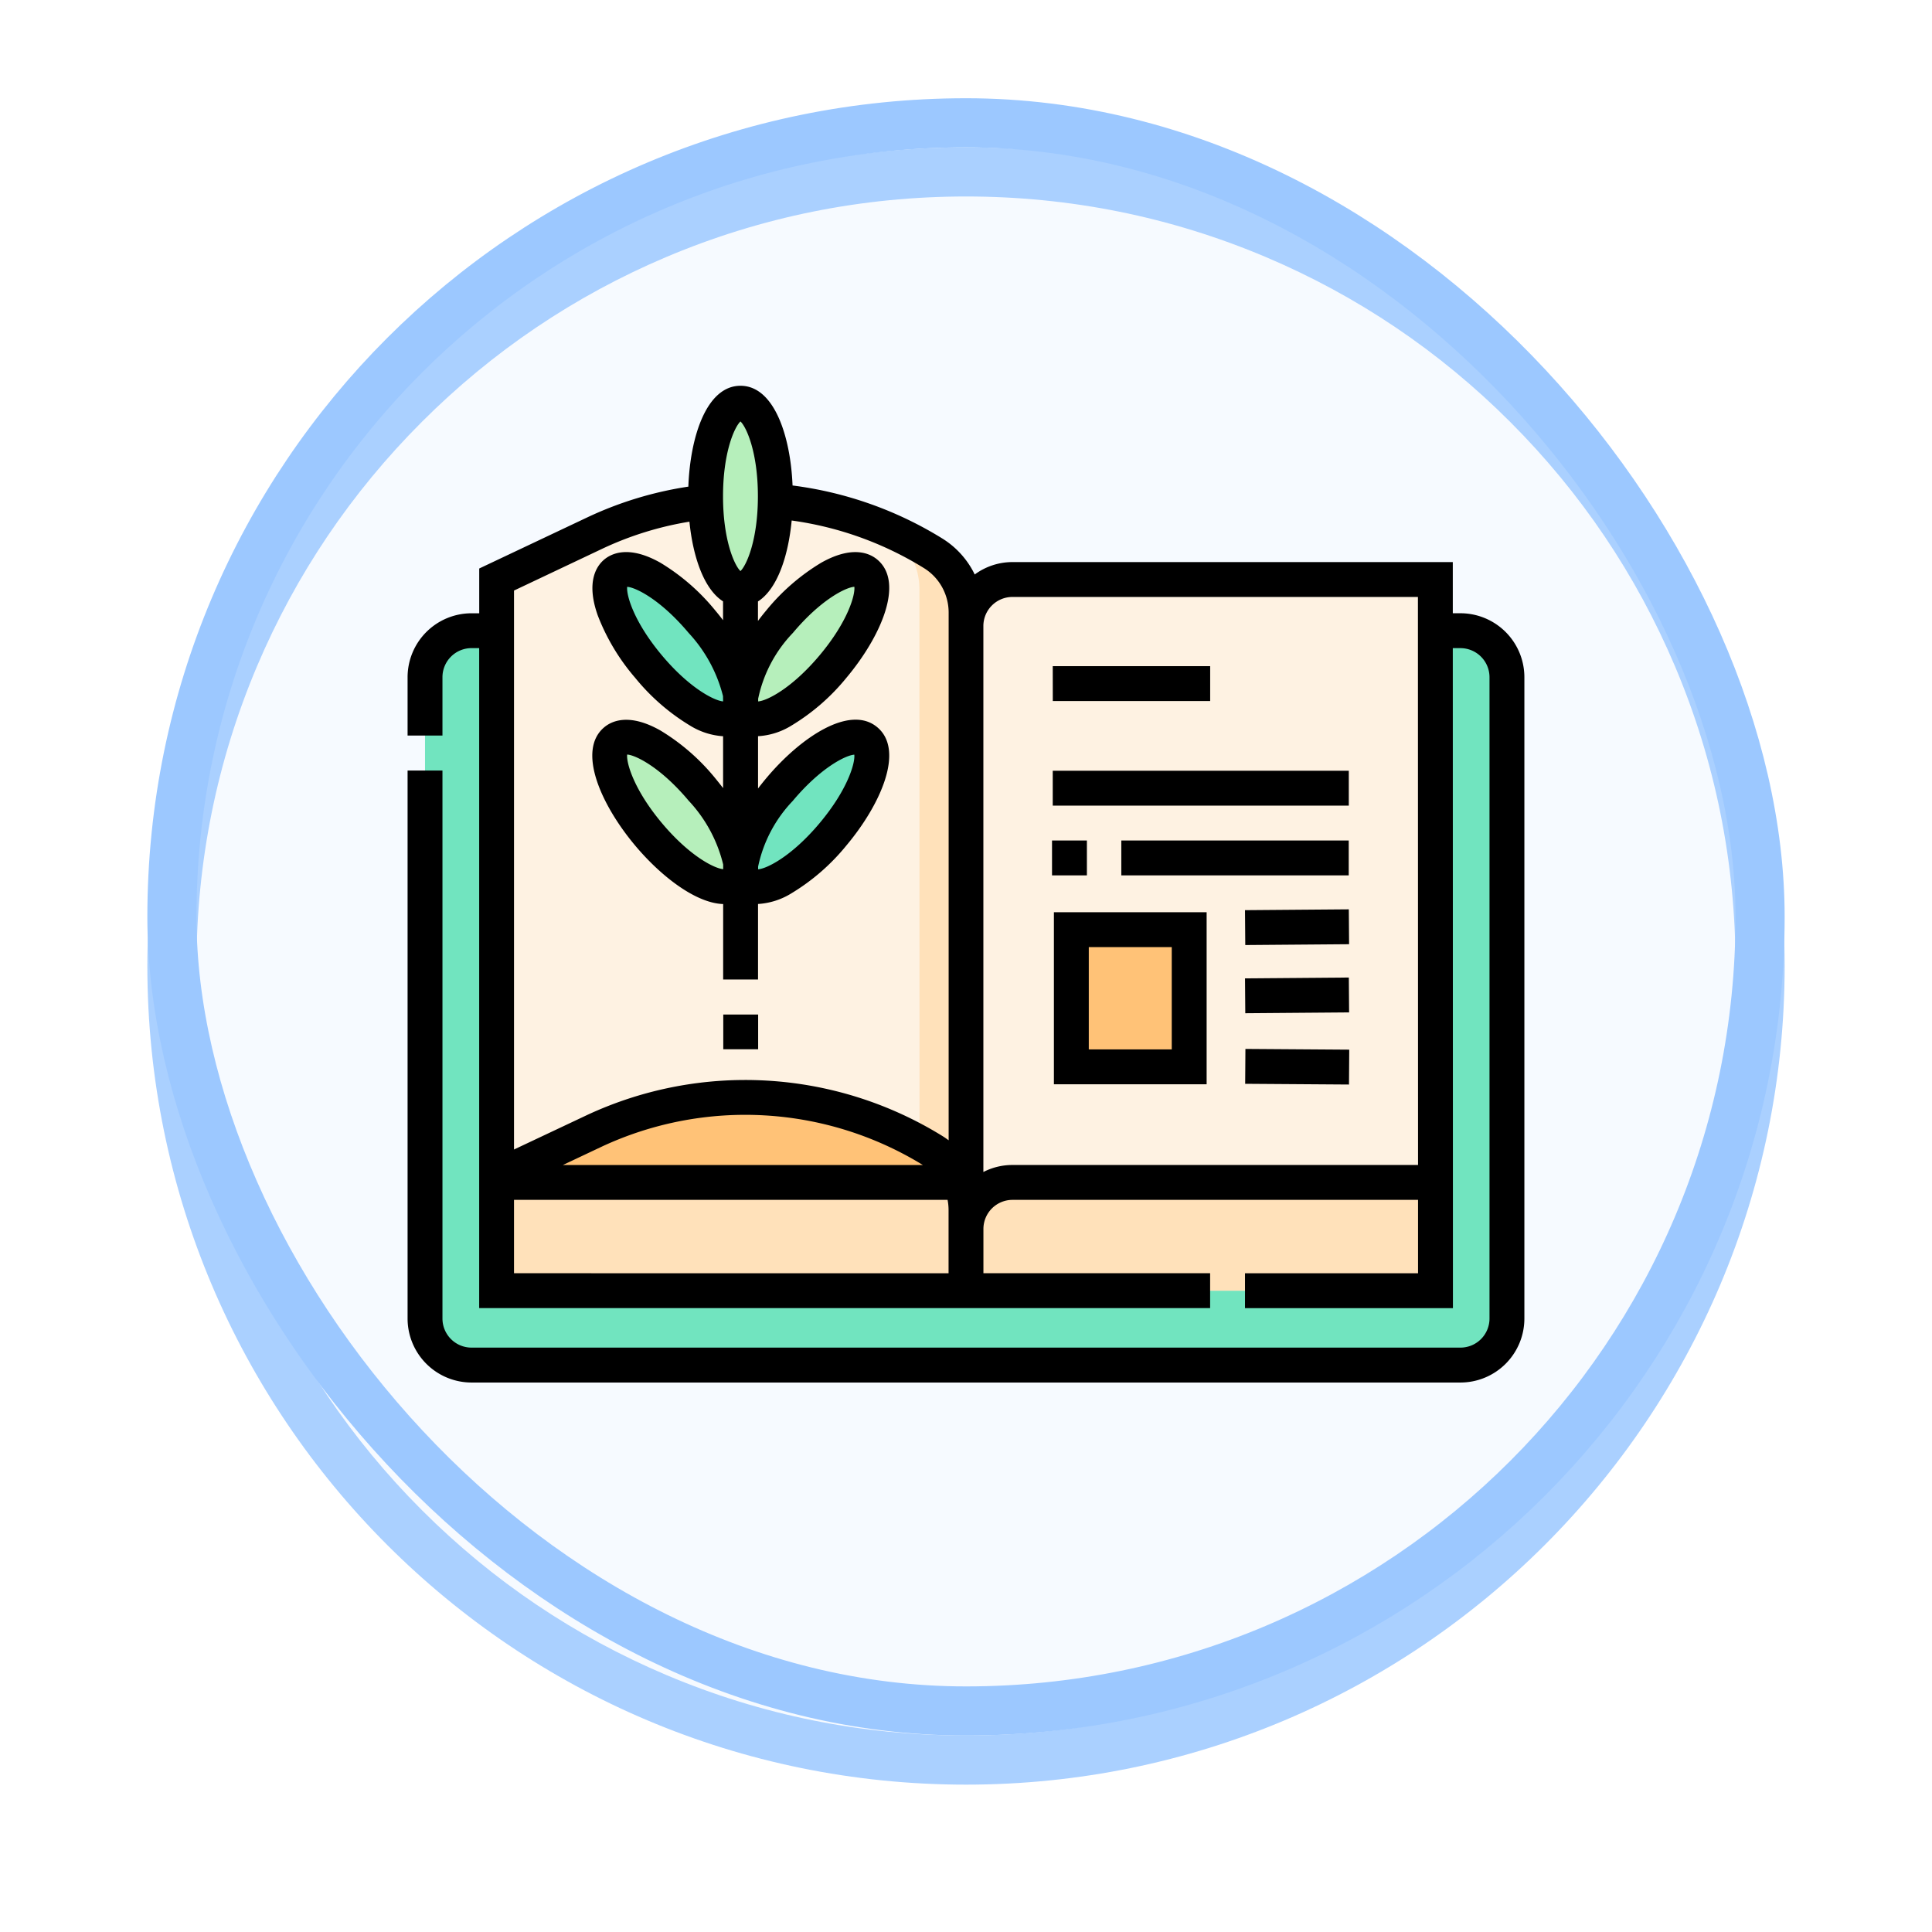 <svg xmlns="http://www.w3.org/2000/svg" xmlns:xlink="http://www.w3.org/1999/xlink" width="118" height="118" viewBox="0 0 118 118">
  <defs>
    <filter id="Trazado_896985" x="0" y="0" width="118" height="118" filterUnits="userSpaceOnUse">
      <feOffset dy="3" input="SourceAlpha"/>
      <feGaussianBlur stdDeviation="3" result="blur"/>
      <feFlood flood-opacity="0.161"/>
      <feComposite operator="in" in2="blur"/>
      <feComposite in="SourceGraphic"/>
    </filter>
  </defs>
  <g id="Grupo_1198427" data-name="Grupo 1198427" transform="translate(-826.891 -2351.719)">
    <g id="Grupo_1198127" data-name="Grupo 1198127" transform="translate(501 -1494.281)">
      <g id="Grupo_1111318" data-name="Grupo 1111318" transform="translate(334.891 3852)">
        <g id="Grupo_1109826" data-name="Grupo 1109826" transform="translate(0)">
          <g id="Grupo_1098742" data-name="Grupo 1098742" transform="translate(0 0)">
            <g transform="matrix(1, 0, 0, 1, -9, -6)" filter="url(#Trazado_896985)">
              <g id="Trazado_896985-2" data-name="Trazado 896985" transform="translate(9 6)" fill="#f4f9ff" opacity="0.859">
                <path d="M 50 98.5 C 43.452 98.5 37.1 97.218 31.122 94.689 C 25.347 92.247 20.16 88.749 15.705 84.295 C 11.251 79.84 7.753 74.653 5.311 68.878 C 2.782 62.9 1.5 56.548 1.5 50 C 1.5 43.452 2.782 37.1 5.311 31.122 C 7.753 25.347 11.251 20.16 15.705 15.705 C 20.16 11.251 25.347 7.753 31.122 5.311 C 37.1 2.782 43.452 1.5 50 1.5 C 56.548 1.5 62.899 2.782 68.878 5.311 C 74.653 7.753 79.84 11.251 84.295 15.705 C 88.749 20.16 92.246 25.347 94.689 31.122 C 97.218 37.1 98.5 43.452 98.5 50 C 98.5 56.548 97.218 62.9 94.689 68.878 C 92.246 74.653 88.749 79.84 84.295 84.295 C 79.84 88.749 74.653 92.247 68.878 94.689 C 62.899 97.218 56.548 98.5 50 98.5 Z" stroke="none"/>
                <path d="M 50 3 C 43.654 3 37.499 4.242 31.706 6.692 C 26.11 9.059 21.083 12.449 16.766 16.766 C 12.449 21.083 9.059 26.11 6.692 31.706 C 4.242 37.499 3 43.654 3 50 C 3 56.346 4.242 62.501 6.692 68.294 C 9.059 73.89 12.449 78.917 16.766 83.234 C 21.083 87.551 26.11 90.941 31.706 93.308 C 37.499 95.758 43.654 97 50 97 C 56.346 97 62.501 95.758 68.294 93.308 C 73.89 90.941 78.917 87.551 83.234 83.234 C 87.551 78.917 90.941 73.89 93.308 68.294 C 95.758 62.501 97 56.346 97 50 C 97 43.654 95.758 37.499 93.308 31.706 C 90.941 26.11 87.551 21.083 83.234 16.766 C 78.917 12.449 73.89 9.059 68.294 6.692 C 62.501 4.242 56.346 3 50 3 M 50 -7.62939453125e-06 C 77.614 -7.62939453125e-06 100 22.386 100 50 L 100 50 C 100 77.614 77.614 100 50 100 C 22.386 100 0 77.614 0 50 L 0 50 C 0 22.386 22.386 -7.62939453125e-06 50 -7.62939453125e-06 Z" stroke="none" fill="#9cc8ff"/>
              </g>
            </g>
            <g id="Rectángulo_400907" data-name="Rectángulo 400907" transform="translate(0)" fill="none" stroke="#9cc8ff" stroke-width="3">
              <rect width="100" height="100" rx="50" stroke="none"/>
              <rect x="1.5" y="1.5" width="97" height="97" rx="48.5" fill="none"/>
            </g>
          </g>
        </g>
      </g>
    </g>
    <g id="botanic_3296163" transform="translate(851.785 2349.459)">
      <g id="Grupo_1198425" data-name="Grupo 1198425" transform="translate(1.065 26.886)">
        <path id="Trazado_916955" data-name="Trazado 916955" d="M40.54,131.164H10.34A2.84,2.84,0,0,0,7.5,134v39.173a2.84,2.84,0,0,0,2.84,2.84h60.4a2.84,2.84,0,0,0,2.84-2.84V134a2.84,2.84,0,0,0-2.84-2.84Z" transform="translate(-7.5 -117.27)" fill="#71e4bf"/>
        <path id="Trazado_916956" data-name="Trazado 916956" d="M268.847,152.591H240.171V112a2.84,2.84,0,0,1,2.84-2.84h25.827Z" transform="translate(-207.131 -98.386)" fill="#fef2e2"/>
        <path id="Trazado_916957" data-name="Trazado 916957" d="M66.972,123.179H38.3V79.743l5.992-2.834A21.8,21.8,0,0,1,64.97,78.151a4.252,4.252,0,0,1,1.994,3.608Z" transform="translate(-33.923 -68.974)" fill="#fef2e2"/>
        <g id="Grupo_1198424" data-name="Grupo 1198424" transform="translate(27.849 7.541)">
          <path id="Trazado_916958" data-name="Trazado 916958" d="M208.8,91.671a4.252,4.252,0,0,0-1.994-3.608,21.349,21.349,0,0,0-3.2-1.635c.12.071.24.142.358.215a4.252,4.252,0,0,1,1.994,3.608l.008,42.84h2.84Z" transform="translate(-203.611 -86.428)" fill="#ffe1ba"/>
        </g>
        <path id="Trazado_916959" data-name="Trazado 916959" d="M268.847,375.08H240.171v-3.772a2.84,2.84,0,0,1,2.84-2.84h25.827Z" transform="translate(-207.131 -320.876)" fill="#ffe1ba"/>
        <path id="Trazado_916960" data-name="Trazado 916960" d="M66.963,338.76a4.252,4.252,0,0,0-1.994-3.608,21.8,21.8,0,0,0-20.682-1.242l-5.992,2.834v6.94H66.964Z" transform="translate(-33.922 -289.48)" fill="#ffe1ba"/>
        <path id="Trazado_916961" data-name="Trazado 916961" d="M44.288,333.91,38.3,336.743v.328H66.614a4.231,4.231,0,0,0-1.645-1.921A21.8,21.8,0,0,0,44.288,333.91Z" transform="translate(-33.923 -289.479)" fill="#ffc277"/>
        <ellipse id="Elipse_12130" data-name="Elipse 12130" cx="2.13" cy="5.68" rx="2.13" ry="5.68" transform="matrix(0.766, -0.643, 0.643, 0.766, 10.003, 11.73)" fill="#71e4bf"/>
        <ellipse id="Elipse_12131" data-name="Elipse 12131" cx="5.68" cy="2.13" rx="5.68" ry="2.13" transform="matrix(0.643, -0.766, 0.766, 0.643, 18.004, 17.703)" fill="#b6efbb"/>
        <ellipse id="Elipse_12132" data-name="Elipse 12132" cx="2.13" cy="5.68" rx="2.13" ry="5.68" transform="matrix(0.766, -0.643, 0.643, 0.766, 10.005, 21.974)" fill="#b6efbb"/>
        <ellipse id="Elipse_12133" data-name="Elipse 12133" cx="5.68" cy="2.13" rx="5.68" ry="2.13" transform="matrix(0.643, -0.766, 0.766, 0.643, 18.003, 27.949)" fill="#71e4bf"/>
        <ellipse id="Elipse_12134" data-name="Elipse 12134" cx="2.13" cy="5.68" rx="2.13" ry="5.68" transform="translate(17.136 0)" fill="#b6efbb"/>
        <path id="Trazado_916962" data-name="Trazado 916962" d="M285.485,259.758h7.2v8.378h-7.2Z" transform="translate(-246.01 -227.603)" fill="#ffc277"/>
      </g>
      <g id="Grupo_1198426" data-name="Grupo 1198426" transform="translate(0 25.821)">
        <path id="Trazado_916963" data-name="Trazado 916963" d="M64.306,39.715h-.468V36.59H36.946a3.883,3.883,0,0,0-2.308.758c-.041-.085-.084-.171-.13-.254a5.306,5.306,0,0,0-1.832-1.934,22.847,22.847,0,0,0-9.163-3.248c-.126-3.046-1.133-6.09-3.181-6.09-2.064,0-3.071,3.09-3.184,6.16a22.2,22.2,0,0,0-6.172,1.878l-6.6,3.122v2.735H3.905A3.909,3.909,0,0,0,0,43.62v3.564H2.13V43.62a1.777,1.777,0,0,1,1.775-1.775h.468v40.31H49.016v-2.13H35.17V77.319a1.777,1.777,0,0,1,1.775-1.775h24.77v4.482H51.146v2.13h12.7l-.008-40.31h.467a1.777,1.777,0,0,1,1.775,1.775V82.793a1.777,1.777,0,0,1-1.775,1.775H3.905A1.777,1.777,0,0,1,2.13,82.793V49.323H0V82.793A3.909,3.909,0,0,0,3.905,86.7h60.4a3.909,3.909,0,0,0,3.905-3.905V43.62a3.91,3.91,0,0,0-3.905-3.905ZM20.331,28c.37.35,1.065,1.9,1.065,4.57s-.695,4.22-1.065,4.57c-.37-.35-1.065-1.9-1.065-4.57S19.961,28.346,20.331,28Zm3.2,23.169c1.717-2.045,3.245-2.786,3.753-2.816.059.506-.405,2.139-2.122,4.185s-3.245,2.786-3.753,2.816c0-.006,0-.014,0-.02,0-.048,0-.1,0-.144a8.244,8.244,0,0,1,2.123-4.02ZM19.27,45.1c-.523-.043-2.037-.788-3.737-2.814-1.716-2.046-2.18-3.679-2.121-4.185.509.03,2.037.771,3.753,2.816a8.829,8.829,0,0,1,2.1,3.859Zm.006,10.245c-.517-.037-2.036-.78-3.744-2.815s-2.18-3.679-2.121-4.185c.509.03,2.037.771,3.753,2.816a8.681,8.681,0,0,1,2.111,3.9Zm2.134-10.4a8.206,8.206,0,0,1,2.124-4.03c1.717-2.046,3.245-2.786,3.753-2.816.059.506-.405,2.139-2.122,4.185s-3.245,2.786-3.753,2.816c0-.011,0-.026,0-.038,0-.038,0-.077,0-.117Zm-9.524-9.167a20.047,20.047,0,0,1,5.328-1.656c.215,2.137.88,4.119,2.053,4.867V40.14q-.226-.3-.47-.589a12.932,12.932,0,0,0-3.352-2.919c-1.906-1.076-2.968-.584-3.431-.2s-1.133,1.349-.4,3.413A12.929,12.929,0,0,0,13.9,43.658a12.932,12.932,0,0,0,3.352,2.919,4.383,4.383,0,0,0,2.018.65l0,3.167c-.155-.2-.314-.4-.477-.6a12.934,12.934,0,0,0-3.352-2.919c-1.905-1.076-2.968-.584-3.431-.195-1.682,1.411-.2,4.732,1.888,7.221,1.588,1.893,3.711,3.523,5.376,3.575l0,4.609h2.13l0-4.613a4.362,4.362,0,0,0,2.037-.65A12.929,12.929,0,0,0,26.8,53.9c2.088-2.488,3.57-5.81,1.889-7.221s-4.7.624-6.784,3.113q-.259.309-.5.625l0-3.193a4.355,4.355,0,0,0,2.043-.65A12.929,12.929,0,0,0,26.8,43.659c2.088-2.488,3.57-5.81,1.889-7.221-.464-.389-1.526-.881-3.431.194A12.929,12.929,0,0,0,21.9,39.551c-.173.206-.341.418-.5.634V38.994c1.186-.758,1.853-2.778,2.059-4.943a20.7,20.7,0,0,1,8.092,2.915,3.172,3.172,0,0,1,1.095,1.156,3.213,3.213,0,0,1,.4,1.548v.808c0,.006,0,.011,0,.016V71.906c-.118-.088-.239-.173-.365-.252a22.887,22.887,0,0,0-21.7-1.3L6.5,72.468V38.329ZM31.468,73.414H9.487l2.4-1.134a20.736,20.736,0,0,1,19.583,1.134ZM6.5,80.025V75.544H32.981a3.254,3.254,0,0,1,.06.609v3.873Zm30.442-6.612a3.878,3.878,0,0,0-1.775.429V40.487a1.777,1.777,0,0,1,1.775-1.767H61.708l.007,34.694Z" transform="translate(0 -25.821)"/>
        <path id="Trazado_916964" data-name="Trazado 916964" d="M277.485,146.418H287.1v2.13h-9.612Z" transform="translate(-238.081 -129.293)"/>
        <path id="Trazado_916965" data-name="Trazado 916965" d="M277.485,191.406h18.082v2.13H277.485Z" transform="translate(-238.081 -167.892)"/>
        <path id="Trazado_916966" data-name="Trazado 916966" d="M307,221.406h13.89v2.13H307Z" transform="translate(-263.408 -193.632)"/>
        <path id="Trazado_916967" data-name="Trazado 916967" d="M0,0H6.341V2.13H0Z" transform="translate(51.147 36.194) rotate(-0.458)"/>
        <path id="Trazado_916968" data-name="Trazado 916968" d="M0,0H6.341V2.13H0Z" transform="translate(51.146 32.029) rotate(-0.458)"/>
        <path id="Trazado_916969" data-name="Trazado 916969" d="M0,0H2.13V6.341H0Z" transform="translate(51.157 42.634) rotate(-89.599)"/>
        <path id="Trazado_916970" data-name="Trazado 916970" d="M277.985,262.766h9.328V252.258h-9.328Zm2.13-8.378h5.068v6.248h-5.068Z" transform="translate(-238.51 -220.103)"/>
        <path id="Trazado_916971" data-name="Trazado 916971" d="M135.775,296.258h2.13v2.121h-2.13Z" transform="translate(-116.494 -257.855)"/>
        <path id="Trazado_916972" data-name="Trazado 916972" d="M277.171,221.406h2.13v2.13h-2.13Z" transform="translate(-237.811 -193.632)"/>
      </g>
    </g>
  </g>
</svg>
